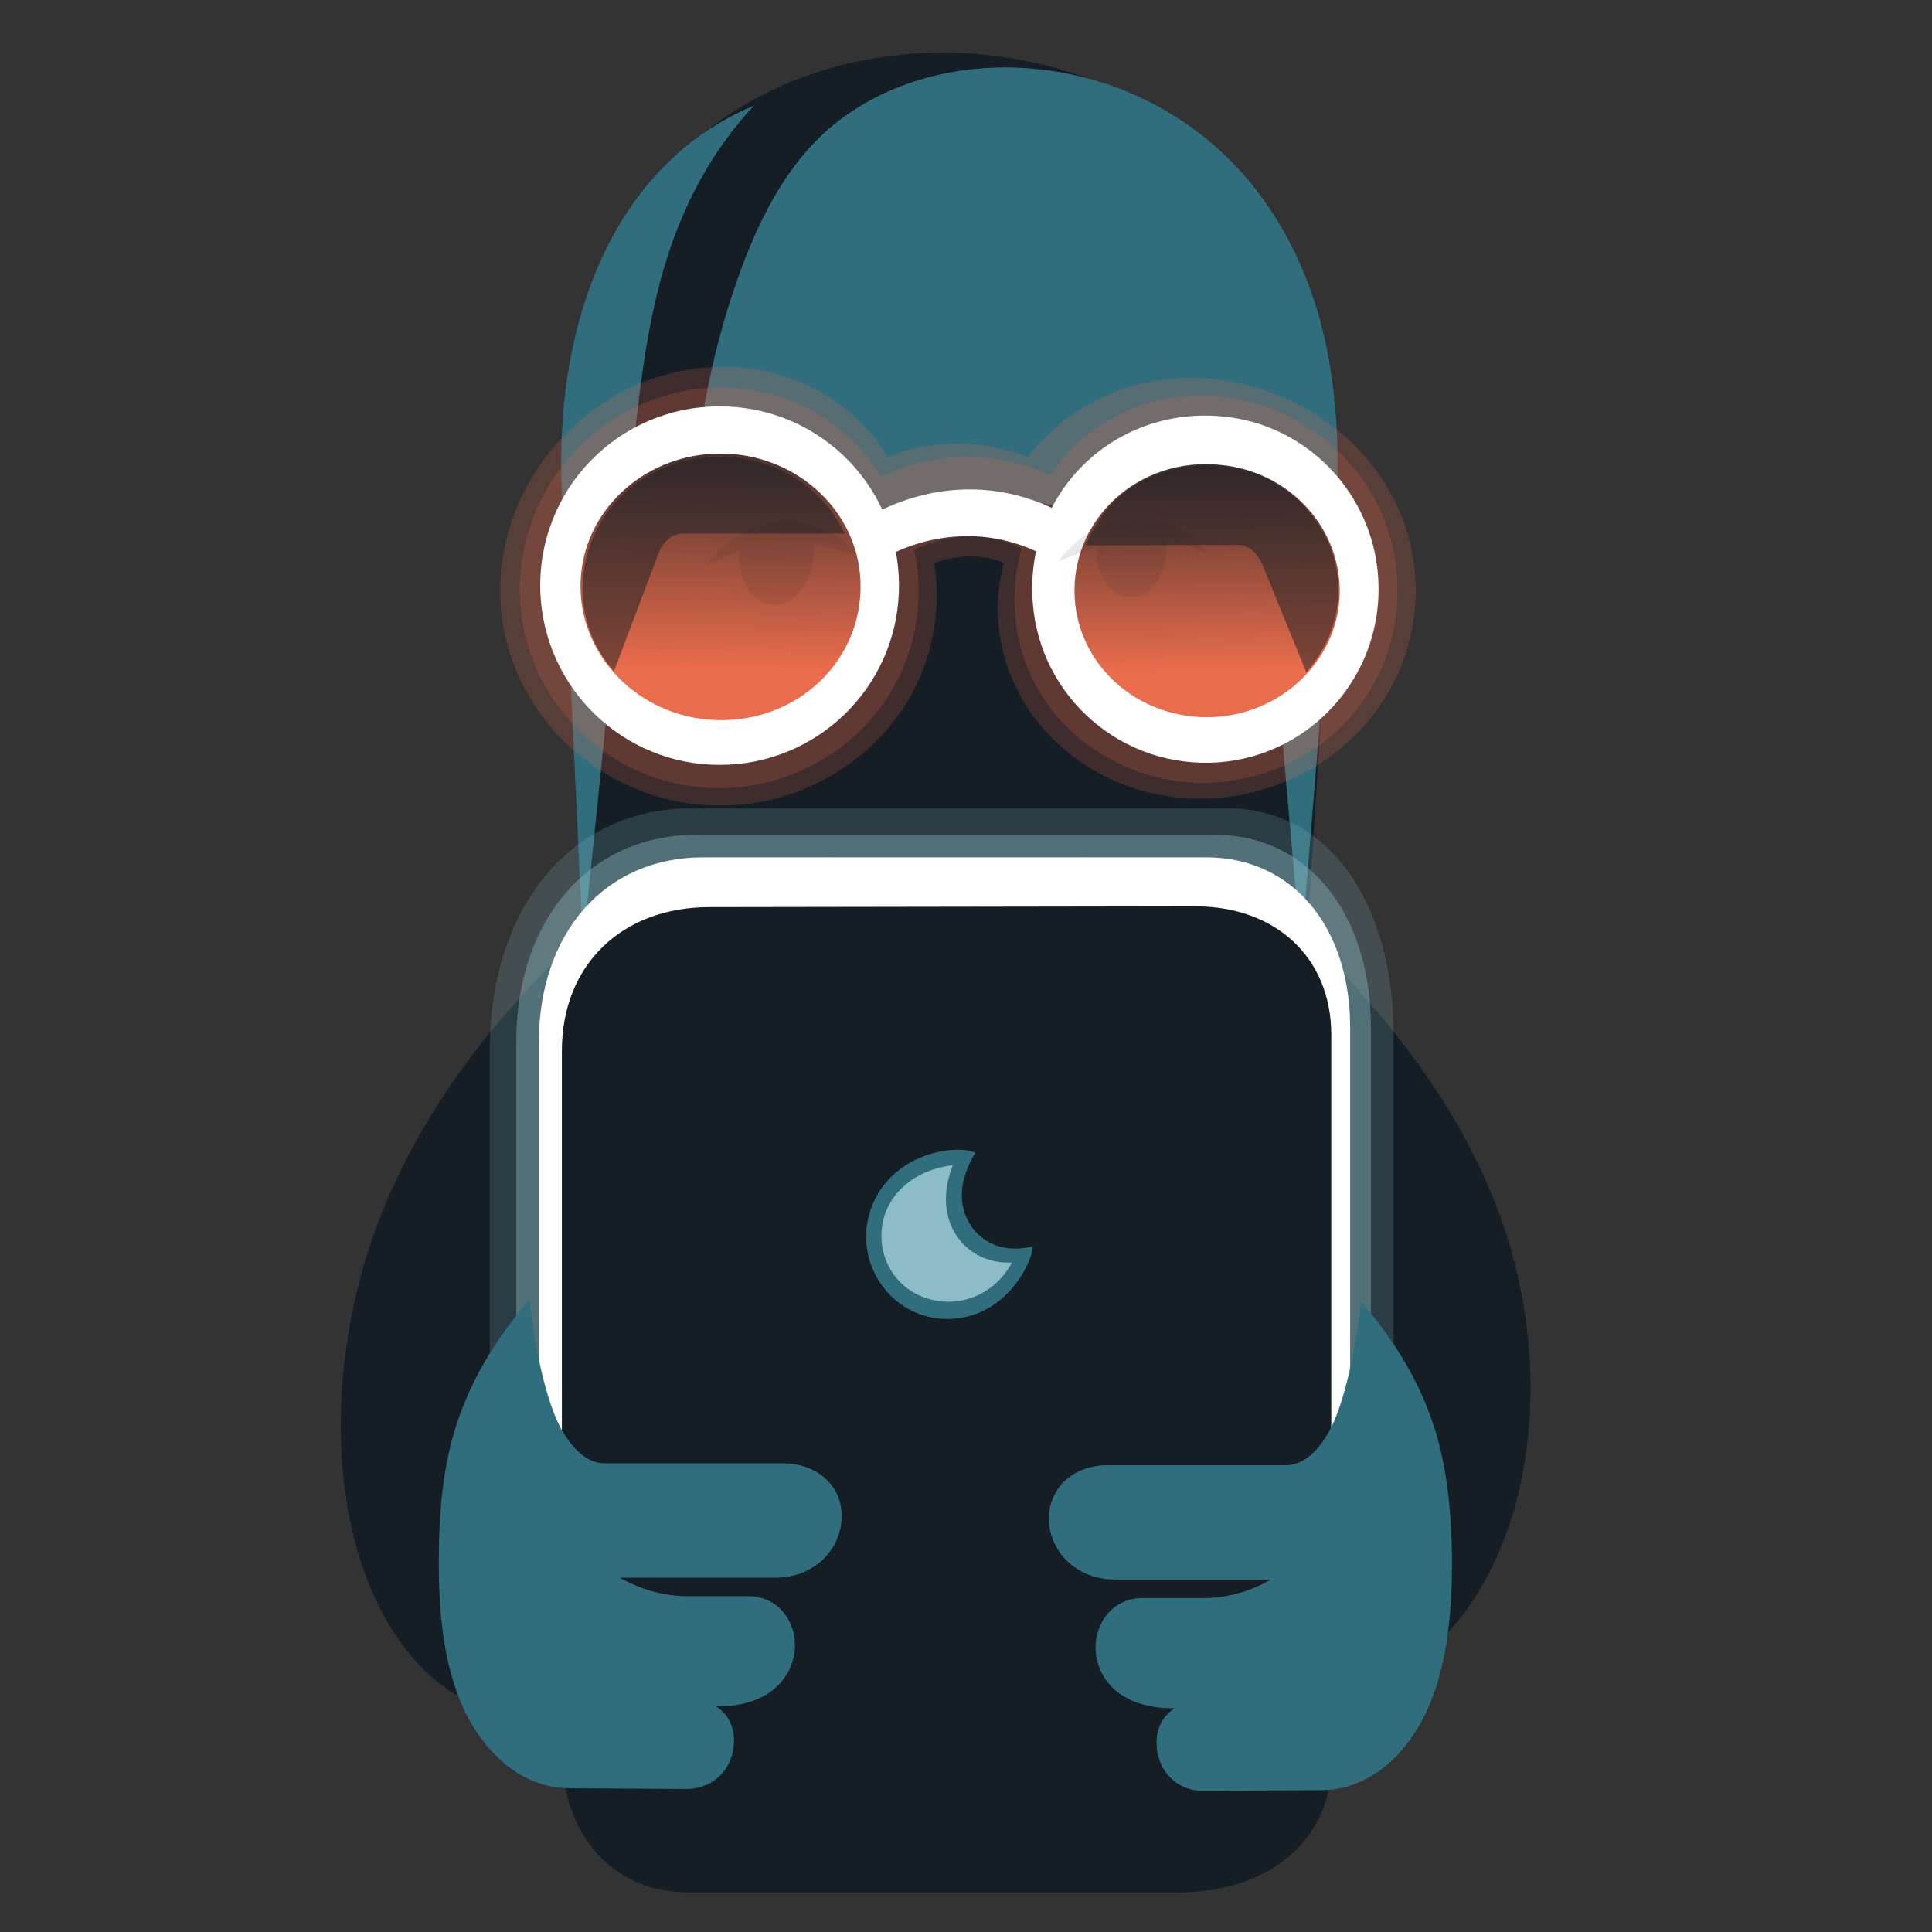 <svg viewBox="0 0 512 512" xmlns="http://www.w3.org/2000/svg"><rect x="0" y="0" width="512" height="512" fill="#333333" stroke="none"/><defs><linearGradient x1="196.1" y1="100.9" x2="195.2" y2="177.0" id="gradient194" gradientUnits="userSpaceOnUse"><stop offset="0%" stop-color="rgb(20,30,36)"/><stop offset="100%" stop-color="rgb(233,108,76)"/></linearGradient><linearGradient x1="316.0" y1="105.6" x2="316.9" y2="177.3" id="gradient195" gradientUnits="userSpaceOnUse"><stop offset="0%" stop-color="rgb(20,30,36)"/><stop offset="100%" stop-color="rgb(233,108,76)"/></linearGradient></defs><g><path d="M247.8,204.0 C290.5,203.1 331.1,229.1 363.3,266.2 C382.0,287.7 396.4,312.1 402.3,338.5 C413.7,389.6 394.4,436.0 362.6,446.8 C346.8,452.1 330.1,446.9 319.9,431.7 C295.1,436.9 270.0,439.8 244.8,440.0 C220.7,440.3 196.5,438.1 172.6,433.6 C163.0,451.2 145.6,458.5 129.0,452.9 C97.9,442.5 82.0,394.5 94.7,341.7 C102.3,310.3 120.6,281.6 144.5,257.3 C174.3,226.9 210.2,204.9 247.8,204.0 Z" fill="rgb(20,30,36)"/><path d="M-199.8,150.5 C-178.4,160.2 -157.0,170.0 -135.6,179.8" fill="rgb(20,30,36)"/></g><g><path d="M156.8,260.0 L149.8,146.0 C148.3,120.9 149.5,96.5 157.8,75.0 C164.0,59.2 173.9,45.4 186.8,35.0 C203.6,21.6 224.9,14.6 246.8,14.0 C269.0,13.4 290.9,19.4 309.6,31.4 C323.5,40.4 335.2,52.4 342.8,67.0 C352.9,86.2 355.4,109.1 353.8,133.0 L345.8,257.0 C308.4,260.1 270.8,262.2 233.3,262.4 C207.8,262.5 182.3,261.8 156.8,260.0 Z" fill="rgb(20,30,36)"/><path d="M199.8,28.0 C190.2,38.3 183.2,50.3 178.4,63.6 C170.8,84.4 168.9,108.5 166.5,132.8 L154.5,250.8 L148.9,130.6 C147.6,102.2 153.2,75.0 167.3,54.6 C175.5,42.8 186.4,33.5 199.8,28.0 Z" fill="rgb(49,110,125)"/><path d="M270.8,18.0 C252.1,17.0 233.5,22.3 219.8,34.0 C206.3,45.7 198.6,63.3 192.8,82.0 C186.5,102.7 183.4,124.1 182.5,146.0 L230.1,154.6 C240.1,141.0 254.1,133.2 269.8,133.1 C286.7,132.9 301.8,141.6 312.9,156.3 L335.5,146.8 L344.8,252.3 L353.5,145.6 C355.4,123.2 355.0,101.3 348.8,81.3 C344.1,66.3 336.3,52.6 325.4,41.9 C310.7,27.5 291.3,19.1 270.8,18.0 Z" fill="rgb(49,110,125)"/><path d="M272.5,233.5 L272.5,242.4 C272.5,245.8 269.5,248.0 265.9,248.0 C262.2,248.0 259.3,245.8 259.3,242.4 L259.3,233.5 C259.3,230.1 262.2,227.9 265.9,227.9 C269.5,227.9 272.5,230.1 272.5,233.5 Z" fill="rgb(49,110,125)"/><path d="M249.7,233.5 L249.7,242.4 C249.7,245.8 246.8,248.0 243.1,248.0 C239.5,248.0 236.5,245.8 236.5,242.4 L236.5,233.5 C236.5,230.1 239.5,227.9 243.1,227.9 C246.8,227.9 249.7,230.1 249.7,233.5 Z" fill="rgb(49,110,125)"/><path d="M226.9,232.9 L226.9,239.9 C226.9,243.5 224.0,245.9 220.4,245.9 C216.7,245.9 213.8,243.5 213.8,239.9 L213.8,232.9 C213.8,229.5 216.7,227.3 220.4,227.3 C224.0,227.3 226.9,229.5 226.9,232.9 Z" fill="rgb(49,110,125)"/><path d="M294.0,232.9 L294.0,239.9 C294.0,243.5 291.1,245.9 287.4,245.9 C283.8,245.9 280.8,243.5 280.8,239.9 L280.8,232.9 C280.8,229.5 283.8,227.3 287.4,227.3 C291.1,227.3 294.0,229.5 294.0,232.9 Z" fill="rgb(49,110,125)"/></g><g><path d="M235.3,121.1 C241.0,118.8 247.0,117.6 253.0,117.6 C259.5,117.5 266.0,118.7 272.3,121.1 C286.0,103.9 306.3,97.6 325.9,101.1 C353.6,106.0 373.7,127.6 375.1,153.5 C376.6,181.5 356.7,206.0 327.4,210.9 C308.4,214.1 288.5,207.4 275.9,192.4 C266.1,180.8 261.9,165.2 266.0,149.2 C263.5,148.1 260.9,147.6 258.3,147.5 C254.7,147.3 251.1,148.0 247.6,149.2 C250.5,168.7 243.4,186.5 230.0,198.5 C213.1,213.6 189.3,217.7 168.4,209.0 C149.9,201.4 136.4,184.8 133.2,165.1 C130.3,146.5 137.1,127.4 150.8,114.1 C164.4,100.8 183.4,94.7 201.8,98.2 C215.4,100.8 227.5,108.5 235.3,121.1 Z" fill="rgb(233,108,76)" opacity="0.2"/><path d="M233.5,126.4 C240.2,123.0 247.4,121.3 254.8,121.1 C262.8,120.9 270.7,122.5 278.3,125.8 C290.5,108.6 309.8,102.0 328.4,105.8 C351.7,110.6 368.6,129.8 370.2,152.5 C372.3,179.7 353.5,203.3 325.5,207.0 C309.1,209.2 292.0,203.2 280.7,190.5 C270.2,178.6 266.1,162.1 270.7,145.4 C266.8,143.3 262.6,142.3 258.3,142.2 C252.9,142.0 247.4,143.3 242.3,145.7 C246.2,165.0 239.7,183.0 226.5,195.0 C211.6,208.4 190.6,212.5 171.9,205.5 C154.5,199.0 141.7,183.5 138.5,165.1 C135.5,147.7 141.5,129.9 154.3,117.6 C166.5,105.9 183.5,100.6 200.1,103.5 C213.6,105.9 225.8,113.7 233.5,126.4 Z" fill="rgb(233,108,76)" opacity="0.2"/><path d="M323.2,110.3 C347.4,112.1 366.3,133.0 365.3,158.0 C364.4,181.2 346.2,200.2 323.2,202.0 C297.5,204.0 275.6,184.8 273.7,159.8 C271.4,131.2 294.6,108.0 323.2,110.3 Z" fill="rgb(255,255,255)"/><path d="M190.7,107.7 C217.7,107.7 239.2,129.8 238.2,157.0 C237.3,182.4 216.4,202.7 190.7,202.7 C165.1,202.7 144.2,182.4 143.2,157.0 C142.2,129.8 163.8,107.7 190.7,107.7 Z" fill="rgb(255,255,255)"/><path d="M256.5,129.7 C266.5,129.6 276.3,132.5 285.1,138.1 L281.2,149.9 C274.1,145.0 266.1,142.4 257.9,142.1 C249.0,141.8 240.3,144.2 232.3,148.9 L226.6,139.1 C235.8,133.1 246.0,129.8 256.5,129.7 Z" fill="rgb(255,255,255)"/><path d="M190.9,120.2 C210.2,120.2 226.2,134.2 227.9,152.1 C230.0,174.5 211.0,192.7 187.6,190.7 C167.5,188.9 152.1,171.8 154.0,152.1 C155.7,134.1 171.7,120.2 190.9,120.2 Z" fill="url(#gradient194)"/><path d="M323.4,123.2 C341.8,124.9 355.9,140.2 355.0,158.3 C354.1,174.8 340.5,188.2 323.4,189.9 C303.0,191.8 285.8,177.2 284.8,158.3 C283.7,137.6 301.7,121.0 323.4,123.2 Z" fill="url(#gradient195)"/><path d="M207.9,138.2 C215.3,138.0 222.2,141.1 227.5,147.0 L215.8,144.4 C215.8,153.7 211.0,160.6 204.9,160.2 C199.3,159.9 195.4,153.9 196.0,146.0 L187.0,149.8 C192.5,142.8 199.7,138.5 207.9,138.2 Z" fill="rgb(20,30,36)" opacity="0.1"/><path d="M301.4,137.1 C308.6,137.1 315.2,140.4 320.0,146.5 L309.2,142.8 C309.8,151.5 305.6,158.2 299.8,158.2 C294.4,158.3 290.3,152.6 290.5,144.9 L280.4,148.8 C285.9,141.6 293.2,137.2 301.4,137.1 Z" fill="rgb(20,30,36)" opacity="0.1"/><path d="M162.7,177.9 L174.5,146.7 C175.8,143.4 178.1,141.4 181.0,141.4 L223.9,141.4 C218.8,131.0 209.7,124.3 199.2,122.0 C184.9,118.9 170.4,123.6 161.6,134.9 C156.5,141.5 153.9,149.8 154.5,158.2 C154.9,165.3 157.7,172.3 162.7,177.9 Z" fill="rgb(20,30,36)" opacity="0.5"/><path d="M346.2,178.2 L334.7,150.0 C333.3,146.6 331.0,144.4 328.0,144.4 L287.8,144.5 C292.0,133.6 300.9,126.6 311.4,124.3 C327.4,120.6 343.1,127.4 350.7,141.1 C357.1,152.8 355.9,167.0 346.2,178.2 Z" fill="rgb(20,30,36)" opacity="0.5"/></g><g/><g><path d="M129.8,439.1 L129.8,278.2 C129.8,240.9 151.0,214.2 183.3,214.2 L325.3,214.2 C352.4,214.2 369.3,239.7 369.3,274.2 L369.3,441.1 C369.3,459.5 341.9,465.1 307.8,465.1 L184.8,465.1 C154.1,465.1 129.8,457.3 129.8,439.1 Z" fill="rgb(139,188,199)" opacity="0.2"/><path d="M186.8,465.1 C158.9,465.1 136.8,457.8 136.8,441.1 L136.8,276.2 C136.8,243.9 155.9,221.2 184.8,221.2 L321.8,221.2 C347.0,221.2 363.3,242.5 363.3,272.2 L363.3,441.1 C363.3,458.5 338.9,465.1 308.3,465.1 L186.8,465.1 Z" fill="rgb(139,188,199)" opacity="0.4"/><path d="M188.8,466.1 C163.1,466.1 142.8,460.0 142.8,445.1 L142.8,276.2 C142.8,247.4 160.2,227.2 186.3,227.2 L319.7,227.2 C342.7,227.2 357.8,245.9 357.8,272.2 L357.8,446.1 C357.8,462.0 333.2,466.1 302.8,466.1 L188.8,466.1 Z" fill="rgb(255,255,255)"/><path d="M148.9,278.5 C148.9,255.7 164.8,240.4 188.0,240.4 L316.8,240.2 C338.1,240.2 352.8,253.8 352.8,274.2 L352.8,467.2 C352.8,487.9 335.9,501.5 312.3,501.5 L182.3,501.5 C162.3,501.5 148.9,486.1 148.9,464.2 L148.9,278.5 Z" fill="rgb(20,30,36)"/><path d="M257.7,325.4 C261.4,330.3 267.3,331.9 273.7,330.3 C273.5,332.4 272.7,334.4 271.7,336.3 C267.8,343.6 261.2,348.6 253.6,349.4 C246.9,350.2 240.2,347.8 235.6,342.9 C230.2,337.2 228.2,329.1 230.4,321.7 C233.0,312.4 241.2,306.0 251.5,304.8 C253.9,304.6 256.3,304.6 258.5,305.5 C254.2,312.4 253.5,319.7 257.7,325.4 Z" fill="rgb(49,110,125)"/><path d="M253.8,327.9 C257.0,332.4 262.1,334.8 268.2,334.6 C265.0,340.4 259.8,344.0 253.8,344.8 C248.0,345.6 242.1,343.6 238.2,339.4 C233.8,334.7 232.5,327.9 234.5,321.8 C237.0,314.7 243.8,309.8 252.5,308.8 C249.8,315.7 250.0,322.6 253.8,327.9 Z" fill="rgb(139,188,199)"/></g><g><path d="M150.5,381.5 C153.1,385.1 156.3,387.8 160.2,387.8 L207.6,387.8 C213.9,387.8 219.2,390.8 221.7,395.7 C223.6,399.6 223.5,404.4 221.5,408.6 C218.7,414.4 212.7,418.1 205.6,418.1 L164.2,418.1 C170.0,421.3 176.0,423.0 182.3,423.0 L198.4,423.0 C204.7,423.0 209.5,427.5 210.5,433.8 C211.1,437.9 210.0,442.1 207.3,445.4 C203.5,450.2 197.0,452.3 189.7,452.2 C193.1,454.3 194.6,457.8 194.5,461.5 C194.4,468.7 189.2,474.1 181.8,474.1 L150.7,473.9 C140.6,473.8 132.2,467.8 126.4,459.1 C118.0,446.6 116.1,429.5 116.3,411.9 C116.4,400.8 117.3,389.8 120.4,379.4 C124.2,366.6 131.2,354.9 140.3,344.5 C141.2,351.7 142.3,358.9 144.1,365.9 C145.6,371.5 147.3,377.1 150.5,381.5 Z" fill="rgb(49,110,125)"/><path d="M350.5,382.1 C348.0,385.6 344.7,388.3 340.8,388.3 L293.5,388.3 C287.1,388.3 281.8,391.3 279.4,396.2 C277.4,400.2 277.5,405.0 279.5,409.1 C282.3,414.9 288.3,418.6 295.5,418.6 L336.8,418.6 C331.0,421.9 325.0,423.5 318.8,423.5 L302.6,423.5 C296.3,423.5 291.5,428.1 290.5,434.4 C289.9,438.4 291.0,442.7 293.7,446.0 C297.5,450.7 304.0,452.8 311.3,452.7 C307.9,454.9 306.4,458.4 306.5,462.0 C306.6,469.3 311.8,474.7 319.2,474.6 L350.3,474.4 C360.4,474.3 368.8,468.4 374.6,459.7 C383.0,447.1 384.9,430.0 384.8,412.5 C384.6,401.4 383.7,390.4 380.6,379.9 C376.8,367.1 369.8,355.4 360.7,345.0 C359.8,352.3 358.7,359.4 356.9,366.4 C355.4,372.1 353.7,377.6 350.5,382.1 Z" fill="rgb(49,110,125)"/></g></svg>